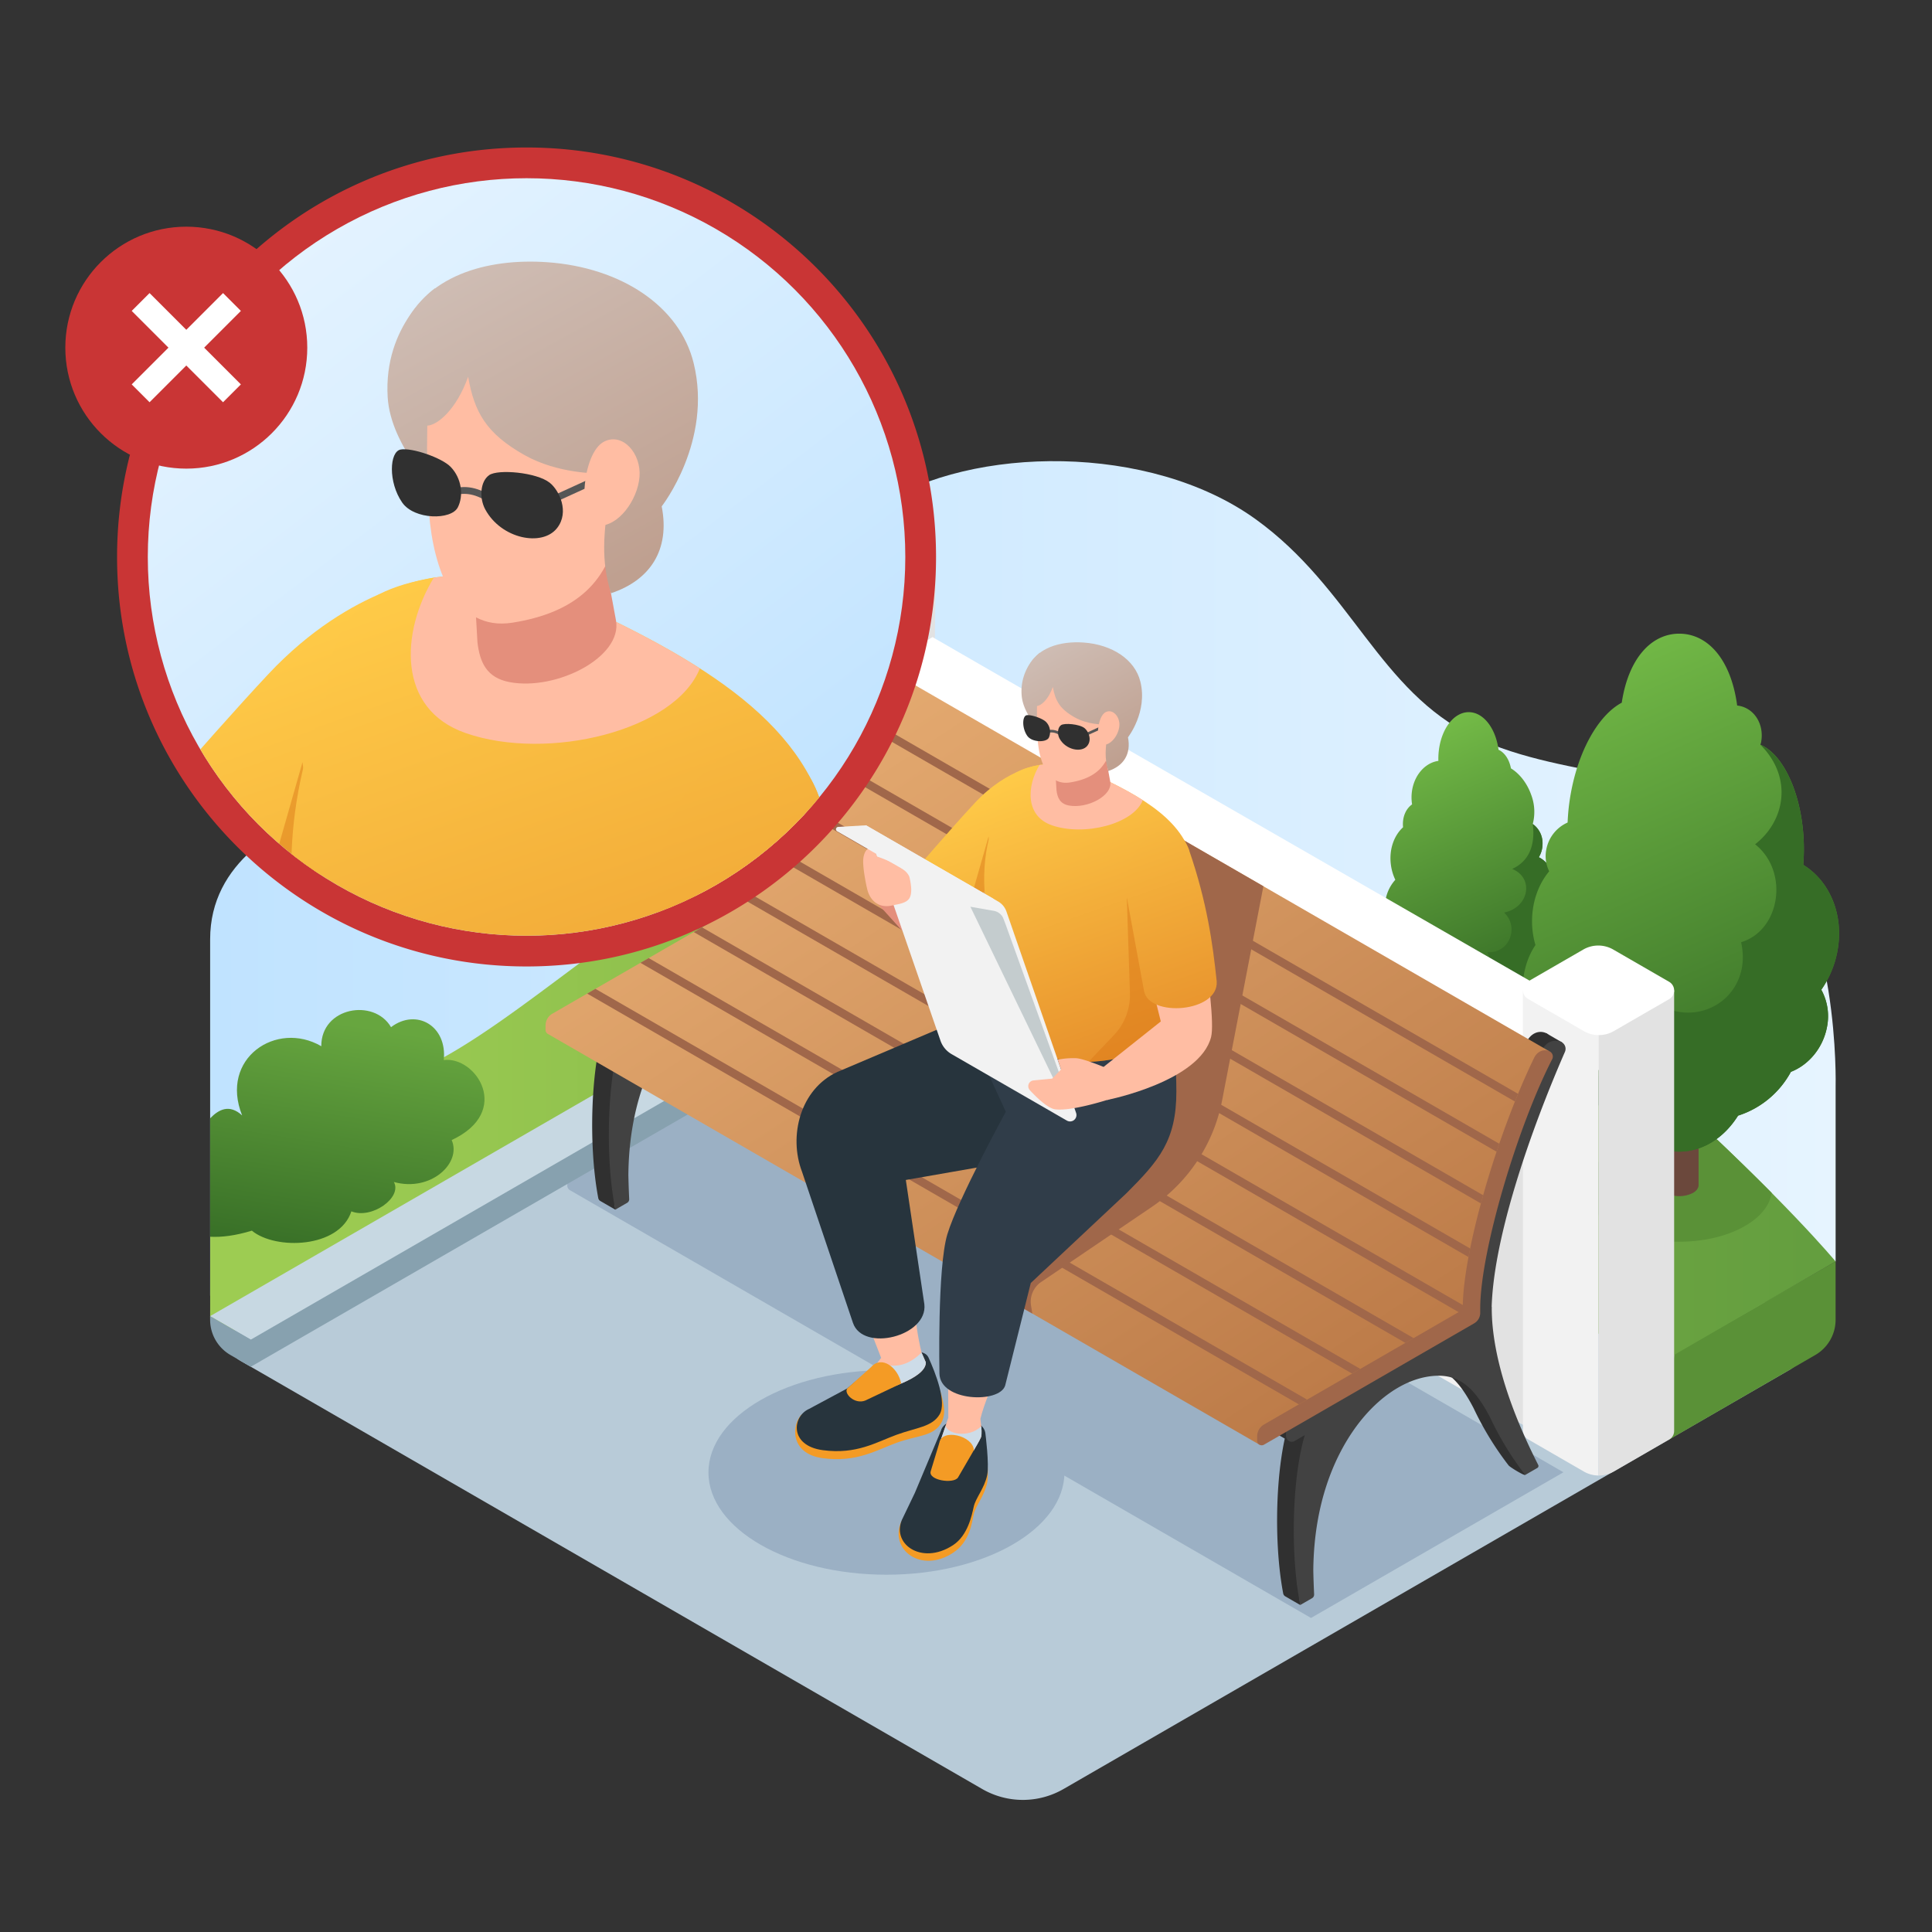 <svg id="Layer_1" data-name="Layer 1" xmlns="http://www.w3.org/2000/svg" xmlns:xlink="http://www.w3.org/1999/xlink" viewBox="0 0 1000 1000">
  <rect x="0" y="0" width="1000" height="1000" fill="#333333" stroke="none"/>
  <defs>
    <style>
      .cls-1, .cls-38, .cls-46 {
        fill: none;
      }

      .cls-2 {
        fill: url(#linear-gradient);
      }

      .cls-3 {
        fill: #6b483c;
      }

      .cls-4 {
        fill: url(#linear-gradient-2);
      }

      .cls-5 {
        fill: #366d26;
      }

      .cls-6 {
        fill: url(#linear-gradient-3);
      }

      .cls-7 {
        fill: #6e9e4f;
      }

      .cls-8 {
        fill: #b8cbd8;
      }

      .cls-9 {
        fill: #9bb0c4;
      }

      .cls-10 {
        fill: #87a1af;
      }

      .cls-11 {
        fill: #c7d8e2;
      }

      .cls-12 {
        fill: #5a9137;
      }

      .cls-13 {
        fill: url(#linear-gradient-4);
      }

      .cls-14 {
        fill: url(#linear-gradient-5);
      }

      .cls-15 {
        fill: #f2f2f2;
      }

      .cls-16 {
        fill: #e2e2e2;
      }

      .cls-17 {
        fill: #fff;
      }

      .cls-18 {
        fill: #303030;
      }

      .cls-19 {
        fill: #424242;
      }

      .cls-20 {
        fill: url(#linear-gradient-6);
      }

      .cls-21 {
        fill: url(#linear-gradient-7);
      }

      .cls-22 {
        fill: #a0674a;
      }

      .cls-23 {
        fill: url(#linear-gradient-8);
      }

      .cls-24 {
        fill: #c93535;
      }

      .cls-25 {
        fill: url(#linear-gradient-9);
      }

      .cls-26 {
        clip-path: url(#clip-path);
      }

      .cls-27 {
        fill: url(#linear-gradient-10);
      }

      .cls-28 {
        fill: #dd7b19;
        opacity: 0.5;
      }

      .cls-29 {
        fill: #e48f7c;
      }

      .cls-30 {
        fill: #ffbda3;
      }

      .cls-31 {
        fill: #27343d;
      }

      .cls-32 {
        fill: #303d49;
      }

      .cls-33 {
        fill: url(#linear-gradient-11);
      }

      .cls-34 {
        fill: #c4ccce;
      }

      .cls-35 {
        fill: url(#linear-gradient-12);
      }

      .cls-36 {
        fill: url(#linear-gradient-13);
      }

      .cls-37 {
        fill: url(#linear-gradient-14);
      }

      .cls-38, .cls-46 {
        stroke: #565656;
        stroke-miterlimit: 10;
      }

      .cls-38 {
        stroke-width: 3.526px;
      }

      .cls-39 {
        fill: url(#linear-gradient-15);
      }

      .cls-40 {
        fill: #f49b25;
      }

      .cls-41 {
        fill: #cddce8;
      }

      .cls-42 {
        fill: url(#linear-gradient-16);
      }

      .cls-43 {
        fill: url(#linear-gradient-17);
      }

      .cls-44 {
        fill: url(#linear-gradient-18);
      }

      .cls-45 {
        fill: url(#linear-gradient-19);
      }

      .cls-46 {
        stroke-width: 1.369px;
      }
    </style>
    <linearGradient id="linear-gradient" x1="10119.962" y1="454.67" x2="10961.334" y2="454.67" gradientTransform="matrix(-1, 0, 0, 1, 11070.103, 0)" gradientUnits="userSpaceOnUse">
      <stop offset="0" stop-color="#e6f4ff"/>
      <stop offset="1" stop-color="#c0e3ff"/>
    </linearGradient>
    <linearGradient id="linear-gradient-2" x1="722.904" y1="374.48" x2="782.025" y2="513.027" gradientUnits="userSpaceOnUse">
      <stop offset="0" stop-color="#77bf49"/>
      <stop offset="1" stop-color="#366d26"/>
    </linearGradient>
    <linearGradient id="linear-gradient-3" x1="154.785" y1="560.058" x2="936.341" y2="560.058" gradientUnits="userSpaceOnUse">
      <stop offset="0" stop-color="#9dcc52"/>
      <stop offset="1" stop-color="#649e3f"/>
    </linearGradient>
    <linearGradient id="linear-gradient-4" x1="154.785" y1="523.014" x2="936.341" y2="523.014" xlink:href="#linear-gradient-3"/>
    <linearGradient id="linear-gradient-5" x1="798.434" y1="328.234" x2="907.615" y2="578.342" xlink:href="#linear-gradient-2"/>
    <linearGradient id="linear-gradient-6" x1="373.077" y1="382.448" x2="684.056" y2="854.278" gradientUnits="userSpaceOnUse">
      <stop offset="0" stop-color="#e6ac72"/>
      <stop offset="1" stop-color="#b3703f"/>
    </linearGradient>
    <linearGradient id="linear-gradient-7" x1="471.803" y1="317.379" x2="782.782" y2="789.209" xlink:href="#linear-gradient-6"/>
    <linearGradient id="linear-gradient-8" x1="186.674" y1="531.001" x2="167" y2="655.306" gradientUnits="userSpaceOnUse">
      <stop offset="0" stop-color="#67a63f"/>
      <stop offset="1" stop-color="#366d26"/>
    </linearGradient>
    <linearGradient id="linear-gradient-9" x1="132.311" y1="104.873" x2="402.836" y2="458.704" gradientTransform="matrix(1, 0, 0, 1, 0, 0)" xlink:href="#linear-gradient"/>
    <clipPath id="clip-path">
      <circle class="cls-1" cx="272.543" cy="288.289" r="196.045"/>
    </clipPath>
    <linearGradient id="linear-gradient-10" x1="114.983" y1="333.133" x2="253.236" y2="724.287" gradientUnits="userSpaceOnUse">
      <stop offset="0" stop-color="#ffcb48"/>
      <stop offset="1" stop-color="#e68e2b"/>
    </linearGradient>
    <linearGradient id="linear-gradient-11" x1="212.031" y1="296.109" x2="354.711" y2="699.787" xlink:href="#linear-gradient-10"/>
    <linearGradient id="linear-gradient-12" x1="305.06" y1="255.394" x2="452.776" y2="673.321" xlink:href="#linear-gradient-10"/>
    <linearGradient id="linear-gradient-13" x1="202.314" y1="163.52" x2="286.838" y2="317.11" gradientUnits="userSpaceOnUse">
      <stop offset="0" stop-color="#cebcb3"/>
      <stop offset="1" stop-color="#bfa090"/>
    </linearGradient>
    <linearGradient id="linear-gradient-14" x1="251.737" y1="136.322" x2="336.261" y2="289.912" xlink:href="#linear-gradient-13"/>
    <linearGradient id="linear-gradient-15" x1="495.533" y1="409.195" x2="549.197" y2="561.024" xlink:href="#linear-gradient-10"/>
    <linearGradient id="linear-gradient-16" x1="533.203" y1="394.824" x2="588.584" y2="551.514" xlink:href="#linear-gradient-10"/>
    <linearGradient id="linear-gradient-17" x1="569.312" y1="379.02" x2="626.649" y2="541.241" xlink:href="#linear-gradient-10"/>
    <linearGradient id="linear-gradient-18" x1="529.431" y1="343.358" x2="562.239" y2="402.975" xlink:href="#linear-gradient-13"/>
    <linearGradient id="linear-gradient-19" x1="548.614" y1="332.801" x2="581.423" y2="392.418" xlink:href="#linear-gradient-13"/>
  </defs>
  <path class="cls-2" d="M950.112,562.361s2.427-89.314-36.929-127.588-101.191-29.834-150.323-53.496-63.383-76.835-112.941-112.541c-54.688-39.403-146.597-38.209-194.765-7.155-50.535,32.58-78.708,84.615-128.984,112.055s-124.531,34.15-152.897,43.406-64.503,29.242-64.503,69.114V670.651l841.343-17.718Z"/>
  <g>
    <path class="cls-3" d="M766.08,546.149V490.007H755.814v56.159h.005c.015.674.517,1.346,1.511,1.862a8.842,8.842,0,0,0,7.261.012C765.594,547.519,766.09,546.834,766.08,546.149Z"/>
    <path class="cls-4" d="M716.861,469.689a20.916,20.916,0,0,1,5.351-14.311,25.546,25.546,0,0,1-2.311-7.98c-.968-7.796,1.648-14.952,6.319-19.209-.493-4.959,1.274-9.444,4.672-11.84a22.67,22.67,0,0,1-.289-3.601c0-9.765,6.082-17.82,13.913-18.919-.017-.32-.034-.626-.034-.946,0-13.411,7.05-24.274,15.731-24.274,7.628,0,13.981,8.376,15.425,19.468,3.143,1.404,5.589,5.05,6.422,9.627,4.417,2.685,8.375,7.629,10.532,13.823a24.918,24.918,0,0,1,.764,14.967,12.146,12.146,0,0,1,5.062,10.238,13.299,13.299,0,0,1-1.919,6.957v.015c6.914,3.433,10.295,13.075,7.611,23.237a27.522,27.522,0,0,1-5.164,10.268c4.298,5.111,5.079,13.472,1.376,21.452A25.993,25.993,0,0,1,789.4,510.533a29.853,29.853,0,0,1-14.559,12.206c-3.958,5.859-10.346,9.185-16.41,7.888a13.034,13.034,0,0,1-8.868-7.125,28.935,28.935,0,0,1-11.348-6.469c-6.812-2.746-12.877-9.048-15.765-17.363a27.437,27.437,0,0,1-.798-16.295A21.129,21.129,0,0,1,716.861,469.689Z"/>
    <path class="cls-5" d="M804.112,466.945a27.439,27.439,0,0,1-5.161,10.266c4.301,5.116,5.085,13.477,1.376,21.443a25.946,25.946,0,0,1-10.934,11.88A29.827,29.827,0,0,1,774.846,522.741c-3.957,5.854-10.342,9.185-16.42,7.88a13.032,13.032,0,0,1-8.87-7.125,28.707,28.707,0,0,1-11.336-6.472c14.45,2.084,23.003-2.509,23.436-16.292,5.567,2.882,11.668-1.647,8.17-7.857,11.957.584,16.431-13.442,8.671-20.522,13.129-2.71,15.569-18.051,4.186-22.595,8.229-3.699,12.156-11.602,10.667-23.261a12.127,12.127,0,0,1,5.065,10.232,13.376,13.376,0,0,1-1.912,6.97c5.314,2.627,8.526,8.927,8.526,16.31A26.958,26.958,0,0,1,804.112,466.945Z"/>
  </g>
  <path class="cls-6" d="M108.863,602.725s75.134-31.572,116.489-53.124S318.669,479.887,359.718,458.712s82.59-30.022,82.59-30.022v159.448L122.289,690.923a10.35,10.35,0,0,1-13.516-9.866Z"/>
  <polygon class="cls-7" points="342.623 472.807 360.091 480.972 398.162 482.536 417.421 449.865 417.421 383.677 385.397 397.786 380.022 422.196 357.852 435.408 349.566 455.563 342.623 472.807"/>
  <path class="cls-8" d="M124.283,704.232,508.388,925.986a42.101,42.101,0,0,0,42.101-.001L926.243,709.039a15.906,15.906,0,0,0,0-27.549L529.421,452.372,124.282,686.305A10.35,10.35,0,0,0,124.283,704.232Z"/>
  <ellipse class="cls-9" cx="458.83" cy="762.123" rx="92.128" ry="52.947"/>
  <path class="cls-9" d="M809.23,762.045,416.512,535.361l-2.46,1.41L297.677,603.963a8.166,8.166,0,0,0-4.051,7.068v2.64a2.726,2.726,0,0,0,1.41,2.395L678.58,837.458Z"/>
  <g>
    <path class="cls-10" d="M529.035,476.938,129.808,707.426l-5.528-3.192a10.35,10.35,0,0,1,.001-17.927l394.228-227.595Z"/>
    <polygon class="cls-11" points="529.035 462.904 129.808 693.392 108.758 681.235 518.51 444.678 529.035 462.904"/>
  </g>
  <path class="cls-12" d="M950.101,652.933V683.124a21.051,21.051,0,0,1-10.508,18.22l-75.647,43.772,2.589-44.335Z"/>
  <path class="cls-13" d="M950.101,652.933s-26.283-31.886-88.152-87.955-142.193-71.115-189.009-112.606S623.973,428.408,580.228,410.08c-47.195-19.774-98.45-22.666-98.45-22.666l-44.192-49.222V445.004L855.203,707.836Z"/>
  <path class="cls-12" d="M917.005,617.423q-11.77-11.885-28.092-27.454a78.869,78.869,0,0,0-19.736-2.441c-26.514,0-48.007,12.352-48.007,27.59s21.494,27.59,48.007,27.59C894.34,642.708,914.966,631.581,917.005,617.423Z"/>
  <g>
    <path class="cls-3" d="M879.188,613.34V491.43H859.167V613.379h.009c.03,1.463,1.008,2.923,2.946,4.043a15.651,15.651,0,0,0,14.16.025C878.241,616.316,879.207,614.828,879.188,613.34Z"/>
    <path class="cls-14" d="M933.345,447.638a99.449,99.449,0,0,0,.217-13.274c-1.248-24.209-10.739-44.018-22.381-48.891.105-.407.265-.788.345-1.206,1.814-9.449-3.627-17.985-12.153-19.064-.072-.009-.143.005-.215-.003-3.223-24.181-15.406-37.212-29.98-37.212-14.272,0-26.245,12.502-29.764,35.724-12.704,6.771-23.822,27.013-27.176,52.112-.45,3.366-.707,6.669-.851,9.918a19.07,19.07,0,0,0-11.025,13.962,17.562,17.562,0,0,0,1.499,11.283c-5.457,6.508-8.878,15.684-8.878,25.883a43.772,43.772,0,0,0,1.767,12.297c-5.676,8.342-8.078,20.09-5.72,32.61,2.79,14.817,11.552,26.959,22.317,32.9a47.577,47.577,0,0,0,27.405,22.784c7.091,11.322,18.07,18.619,30.428,18.619s23.338-7.297,30.429-18.619a47.568,47.568,0,0,0,27.348-22.682c9.102-3.514,16.569-12.195,18.66-23.083a28.464,28.464,0,0,0-2.898-19.392,51.938,51.938,0,0,0,8.281-19.696C954.641,473.634,947.104,456.1,933.345,447.638Z"/>
    <path class="cls-5" d="M950.989,492.624a51.025,51.025,0,0,1-8.293,19.666,28.459,28.459,0,0,1,2.937,19.429c-2.132,10.852-9.572,19.524-18.67,23.078a47.485,47.485,0,0,1-27.343,22.651c-7.108,11.326-18.102,18.623-30.422,18.623-12.369,0-23.362-7.298-30.47-18.623a47.483,47.483,0,0,1-27.39-22.793c28.135,7.549,46.763-4.676,47.814-34.308,22.47,12.013,48.075-6.135,42.033-32.65,20.359-6.152,24.997-36.601,7.25-50.705,15.32-11.797,19.864-34.393,2.748-51.51,11.658,4.881,21.135,24.689,22.367,48.904a102.686,102.686,0,0,1-.19,13.268C947.103,456.088,954.638,473.621,950.989,492.624Z"/>
  </g>
  <g>
    <g>
      <path class="cls-15" d="M406.053,292.164V520.123h.009a5.117,5.117,0,0,0,2.581,4.402l28.923,16.701a15.447,15.447,0,0,0,7.63,2.071V292.164Z"/>
      <path class="cls-16" d="M445.196,292.164v251.134a15.543,15.543,0,0,0,7.906-2.071l30.713-204.409.515-44.654Z"/>
      <path class="cls-17" d="M408.645,296.567l28.919,16.696a15.536,15.536,0,0,0,15.536,0l28.641-16.536a5.179,5.179,0,0,0,0-8.97L452.822,271.061a15.536,15.536,0,0,0-15.536,0l-28.641,16.536A5.179,5.179,0,0,0,408.645,296.567Z"/>
    </g>
    <g>
      <polygon class="cls-15" points="816.778 559.975 449.726 348.782 449.726 542.663 793.255 740.263 816.778 559.975"/>
      <polygon class="cls-16" points="769.262 726.427 793.255 740.263 803.301 663.267 803.301 552.203 769.262 532.572 769.262 726.427"/>
      <path class="cls-17" d="M449.73,348.777,816.78,559.975l32.867-18.969c-.505-.351-1.032-.68-1.581-.999L508.076,344.43l-25.413-14.666Z"/>
    </g>
    <g>
      <path class="cls-15" d="M788.258,512.592V740.551h.009a5.117,5.117,0,0,0,2.581,4.402l28.923,16.701a15.447,15.447,0,0,0,7.63,2.071V512.592Z"/>
      <path class="cls-16" d="M827.401,512.592V763.726a15.543,15.543,0,0,0,7.906-2.071l28.638-16.538a5.12,5.12,0,0,0,2.581-4.566h.009V512.592Z"/>
      <path class="cls-17" d="M790.85,516.995l28.919,16.696a15.536,15.536,0,0,0,15.536,0l28.641-16.536a5.179,5.179,0,0,0,0-8.97L835.027,491.489a15.536,15.536,0,0,0-15.536,0l-28.641,16.536A5.179,5.179,0,0,0,790.85,516.995Z"/>
    </g>
  </g>
  <g>
    <g>
      <g>
        <g>
          <path class="cls-18" d="M667.456,735.475l22.312-13.145c12.124-15.761,26.836-25.569,40.863-27.732-.046-.035.001-.036.109-.014.407-.061.81-.108,1.212-.153,4.443-1.114,18.41-6.482,18.41-6.482v0l13.097-16.522c0,28.249,12.538,59.093,24.231,82.098l.632-.453,1.122,10.359c-.717.357-8.043-4.114-8.628-4.984a159.741,159.741,0,0,1-18.084-29.588l-.001 0c-8.491-16.314-16.859-23.692-32.034-21.351-14.009,2.162-28.277,12.516-39.144,28.411-9.033,13.212-20.089,36.401-20.42,71.853.08,4.193.242,8.455.447,12.835l.3-.215,1.122,10.359-7.736-4.469a2.238,2.238,0,0,1-1.088-1.52C658.989,797.47,660.294,757.113,667.456,735.475Z"/>
          <path class="cls-19" d="M676.085,740.46l22.312-13.145c12.124-15.761,26.836-25.569,40.863-27.732-.046-.035.001-.036.109-.014.407-.061.81-.108,1.212-.153,4.443-1.114,18.41-6.482,18.41-6.482v0l13.097-16.522c0,28.139,12.441,58.865,24.095,81.84a1.185,1.185,0,0,1-.471,1.567l-6.267,3.613a159.741,159.741,0,0,1-18.084-29.588l-.001 0c-8.491-16.314-16.859-23.692-32.034-21.351-14.009,2.162-28.277,12.516-39.144,28.411-9.033,13.212-20.089,36.401-20.42,71.853.078,4.092.228,8.237.426,12.506a2.151,2.151,0,0,1-1.068,1.962l-6.118,3.527C667.586,803.453,668.834,762.364,676.085,740.46Z"/>
        </g>
        <g>
          <path class="cls-18" d="M312.939,530.846l22.312-13.145c12.124-15.761,26.836-25.569,40.863-27.732-.046-.035.001-.036.109-.014.407-.061.81-.108,1.212-.153,4.443-1.114,18.41-6.482,18.41-6.482v0l13.097-16.522c0,28.249,12.538,59.093,24.231,82.098l.632-.453,1.122,10.359c-.717.357-8.043-4.114-8.628-4.984a159.74,159.74,0,0,1-18.084-29.588l-.001 0c-8.491-16.314-16.859-23.692-32.034-21.351-14.009,2.162-28.277,12.516-39.144,28.411-9.033,13.212-20.089,36.401-20.42,71.853.08,4.193.242,8.455.447,12.835l.3-.215,1.122,10.359-7.736-4.469a2.238,2.238,0,0,1-1.088-1.52C304.471,592.84,305.777,552.483,312.939,530.846Z"/>
          <path class="cls-19" d="M321.568,535.83l22.312-13.145c12.124-15.761,26.836-25.569,40.863-27.732-.046-.035.001-.036.109-.014.407-.061.81-.108,1.212-.153,4.443-1.114,18.41-6.482,18.41-6.482v0L417.571,471.781c0,28.139,12.441,58.865,24.095,81.84a1.185,1.185,0,0,1-.471,1.567l-6.267,3.613a159.74,159.74,0,0,1-18.084-29.588l-.001 0c-8.491-16.314-16.859-23.692-32.034-21.351-14.009,2.162-28.277,12.516-39.144,28.411-9.033,13.212-20.089,36.401-20.42,71.853.078,4.092.228,8.237.426,12.506a2.151,2.151,0,0,1-1.068,1.962l-6.118,3.527C313.068,598.823,314.317,557.734,321.568,535.83Z"/>
        </g>
        <g>
          <path class="cls-18" d="M300.677,532.586v-2.888a8.851,8.851,0,0,1,4.428-7.667l90.587-52.268v-.822c0-37.136,19.281-99.73,37.604-136.15,1.848-3.673,5.691-5.812,9.526-4.33h0a3.876,3.876,0,0,1,2.296,5.051c-17.819,40.775-38.066,98.44-38.066,135.428v2.835a7.877,7.877,0,0,1-3.941,6.823L305.108,535.146A2.955,2.955,0,0,1,300.677,532.586Z"/>
          <polygon class="cls-18" points="451.563 333.488 443.189 328.627 443.78 334.968 451.563 333.488"/>
          <polygon class="cls-18" points="310.002 539.693 302.074 535.096 311.16 531.422 310.002 539.693"/>
          <path class="cls-19" d="M308.589,537.173v-2.888a8.851,8.851,0,0,1,4.428-7.667l90.587-52.268v-.822c0-37.136,19.281-99.73,37.604-136.15,1.848-3.673,5.691-5.812,9.526-4.33l0,0a3.876,3.876,0,0,1,2.296,5.051c-17.819,40.775-38.066,98.44-38.066,135.428v2.835a7.877,7.877,0,0,1-3.941,6.823l-98.003,56.546A2.955,2.955,0,0,1,308.589,537.173Z"/>
        </g>
        <g>
          <path class="cls-18" d="M657.751,738.715v-2.888a8.851,8.851,0,0,1,4.428-7.667l90.587-52.268v-.822c0-37.136,19.281-99.73,37.604-136.15,1.848-3.673,5.691-5.812,9.526-4.33l0,0a3.876,3.876,0,0,1,2.296,5.051c-17.819,40.775-38.066,98.44-38.066,135.428v2.835A7.877,7.877,0,0,1,760.185,684.728l-98.003,56.546A2.955,2.955,0,0,1,657.751,738.715Z"/>
          <polygon class="cls-18" points="808.637 539.616 800.263 534.755 800.853 541.096 808.637 539.616"/>
          <polygon class="cls-18" points="667.076 745.822 659.148 741.225 668.234 737.551 667.076 745.822"/>
          <path class="cls-19" d="M665.662,743.302v-2.888a8.851,8.851,0,0,1,4.428-7.666l90.587-52.268v-.822c0-37.43,19.587-100.722,38.039-137.009a7.257,7.257,0,0,1,9.091-3.47h0a3.959,3.959,0,0,1,2.195,5.283c-17.794,40.761-37.965,98.278-37.965,135.196v2.835a7.877,7.877,0,0,1-3.941,6.823l-98.003,56.546A2.955,2.955,0,0,1,665.662,743.302Z"/>
        </g>
      </g>
      <g>
        <path class="cls-20" d="M282.378,530.812v2.286a2.36,2.36,0,0,0,1.221,2.073L651.991,747.818l106.996-68.827-1.86-1.079-368.35-212.618-2.13,1.221L285.885,524.692A7.07,7.07,0,0,0,282.378,530.812Z"/>
        <path class="cls-21" d="M801.687,544.005c-14.589,32.777-35.239,95.374-41.984,134.506l-.713.486L388.775,465.294v-.656c0-29.578,21.435-99.105,36.985-129.812,1.476-2.914,4.524-4.626,7.578-3.45a3.673,3.673,0,0,1,.769.441Z"/>
        <path class="cls-22" d="M650.708,745.727v-2.3a7.05,7.05,0,0,1,3.527-6.107L757.115,677.921v-.655c0-29.58,17.801-90.297,36.981-129.81,1.43-2.946,4.534-4.63,7.588-3.449l0,0a3.028,3.028,0,0,1,1.829,4.023c-18.023,35.011-37.35,99.772-37.35,129.236v2.258a6.274,6.274,0,0,1-3.139,5.435L654.237,747.766A2.354,2.354,0,0,1,650.708,745.727Z"/>
      </g>
    </g>
    <path class="cls-22" d="M386.647,466.515,756.048,679.772l1.079-1.86,1.051-1.832L388.806,462.851c-.014.611-.028,1.207-.028,1.789v.653Z"/>
    <polygon class="cls-22" points="303.919 514.283 672.283 726.901 676.543 724.445 308.179 511.813 303.919 514.283"/>
    <polygon class="cls-22" points="331.495 498.351 699.845 710.983 704.091 708.541 335.755 495.895 331.495 498.351"/>
    <polygon class="cls-22" points="359.071 482.433 727.421 695.079 731.681 692.608 363.331 479.976 359.071 482.433"/>
    <path class="cls-22" d="M415.842,357.545l368.279,212.604c.54-1.335,1.079-2.67,1.619-3.976l-368.322-212.632Q416.63,355.5,415.842,357.545Z"/>
    <path class="cls-22" d="M406.555,383.644l368.066,212.476c.454-1.377.923-2.741,1.392-4.118l-368.109-212.49C407.45,380.89,406.996,382.267,406.555,383.644Z"/>
    <path class="cls-22" d="M398.518,410.468l367.995,212.433c.383-1.406.767-2.826,1.164-4.246L399.697,406.222C399.299,407.642,398.902,409.062,398.518,410.468Z"/>
    <path class="cls-22" d="M391.986,438.158l368.109,212.49q.384-2.194.852-4.43L392.867,433.756C392.554,435.247,392.256,436.709,391.986,438.158Z"/>
  </g>
  <path class="cls-22" d="M534.333,679.902l-.673-4.166a12.353,12.353,0,0,1,5.614-12.426l56.954-38.648a86.467,86.467,0,0,0,36.352-55.182L653.931,458.712l-40.998-23.666L530.713,622.901,510.102,651.69V665.915Z"/>
  <path class="cls-10" d="M108.758,681.235l21.051,12.157V707.426l-10.527-6.08a21.051,21.051,0,0,1-10.523-18.229Z"/>
  <path class="cls-23" d="M130.364,636.988c12.187,10.117,45.273,9.161,51.506-10.002,10.462,4.254,26.442-7.128,22.002-15.186,19.156,5.321,35.137-9.877,29.917-21.705,31.548-14.73,12.578-43.529-4.092-41.402,1.836-17.756-14.199-26.96-27.305-17.044-8.795-15.09-36.215-10.347-36.09,9.868-23.177-13.518-52.785,6.273-40.978,35.818-6.576-6.02-12.096-3.127-16.555,1.501v61.296C114.707,640.469,121.863,639.575,130.364,636.988Z"/>
  <g>
    <g>
      <g>
        <path class="cls-24" d="M272.543,93.881a193.743,193.743,0,1,1-75.667,15.27,193.173,193.173,0,0,1,75.667-15.27m0-17.542c-117.057,0-211.95,94.893-211.95,211.95,0,117.057,94.893,211.95,211.95,211.95,117.057,0,211.95-94.894,211.95-211.95,0-117.057-94.894-211.95-211.95-211.95Z"/>
        <circle class="cls-25" cx="272.543" cy="288.289" r="196.045"/>
      </g>
      <circle class="cls-24" cx="96.428" cy="179.948" r="62.615"/>
    </g>
    <g class="cls-26">
      <g>
        <g>
          <g>
            <path class="cls-27" d="M138.752,349.072c-31.692,33.857-87.295,98.848-87.295,98.848s-7.157,100.106,26.906,84.013c22.006-10.397,103.452-94.966,103.452-94.966L226.674,298.708S182.494,302.342,138.752,349.072Z"/>
            <path class="cls-28" d="M164.434,454.542l-7.863-60.005-26.785,93.89C141.658,477.109,153.796,465.162,164.434,454.542Z"/>
            <path class="cls-29" d="M31.332,445.428l-4.398,24.173S22.781,485.059,42.35,491.801s24.666-4.111,24.666-4.111l3.124-11.018Z"/>
            <path class="cls-30" d="M106.79,828.963,77.376,665.841-39.488,716.49C-84.765,740.499-103.95,779.746-84.875,836.643l98.228,253.024-21.926,27.846c3.577,9.915,19.415,16.174,19.415,16.174s62.274-15.768,62.094-38.045l-5.756-13.155c-20.391-85.785-1.697-139.219-29.981-243.805Z"/>
            <path class="cls-31" d="M227.258,820.8,164.838,619.25-44.793,708.243c-49.87,22.803-65.515,85.644-47.415,133.058l67.913,201.502c13.318,39.771,100.081,17.87,95.257-24.666L46.261,852.402Z"/>
            <path class="cls-30" d="M130.585,892.752c-6.358,12.717-27.619,47.908-28.652,73.911l.987,202.594-11.444,33.748c-5.354,23.16,45.539,9.699,45.539,9.699s7.726-12.982,9.399-17.019.403-14.766.403-14.766l-1.141-10.018c9.619-39.871,47.132-105.616,52.731-179.243l25.373-33.327C246.614,935.491,150.31,853.303,130.585,892.752Z"/>
            <path class="cls-32" d="M179.002,595.459l-56.141,42.971,56.734,122.969S115.899,877.812,101.658,924.733c-13.513,44.521-10.577,185.766-10.577,185.766.654,37.493,80.325,40.289,87.66,15.951l34.137-136.656,127.514-119.659c43.836-43.798,66.626-70.547,66.626-135.795,0-71.654-13.477-104.894-13.477-104.894Z"/>
            <path class="cls-33" d="M259.528,295.106c-50.429,4.604-88.585,7.154-90.539,65.558-24.357,59.337-21.945,110.15-6.816,175.982L153.402,587.953c-8.441,33.437,17.981,65.867,67.531,92.965C292.631,720.129,407.018,665.008,407.018,665.008s-6.371-24.768-14.787-71.24l31.736-181.222C403.795,360.911,340.058,329.383,259.528,295.106Z"/>
            <path class="cls-30" d="M362.252,345.959c-28.182-18.064-63.445-34.134-102.724-50.853-12.559,1.147-24.356,2.167-35.023,3.953-16.96,27.918-19.298,67.93,16.534,80.384C283.696,394.269,349.495,378.13,362.252,345.959Z"/>
            <path class="cls-28" d="M402.467,667.077l-1.737-29.776c-.368-1.74-.749-3.57-1.142-5.468L340.887,475.117l4.201,128.099a77.668,77.668,0,0,1-21.383,56.109l-33.862,35.557C339.251,693.24,387.724,673.571,402.467,667.077Z"/>
            <path class="cls-30" d="M423.413,415.302,344.924,475.117l41.33,165.896-76.295,60.637,6.741,43.619s121.843-24.555,136.646-83.646C461.834,627.749,423.413,415.302,423.413,415.302Z"/>
          </g>
          <polygon class="cls-29" points="9.415 484.69 41.968 520.667 38.402 474.706 9.415 484.69"/>
          <path class="cls-15" d="M107.313,684.612l153.664,88.591a8.541,8.541,0,0,0,12.338-10.192L180.415,494.426A24.78,24.78,0,0,0,169.373,481.058L-6.879,379.443,92.45,666.619A33.354,33.354,0,0,0,107.313,684.612Z"/>
          <polygon class="cls-34" points="131.038 485.34 244.175 719.508 251.575 712.069 169.847 485.34 131.038 485.34"/>
          <path class="cls-30" d="M7.808,421.059l-5.359-15.15-4.469,2.876a16.757,16.757,0,0,0-6.73,8.017,28.389,28.389,0,0,0-1.763,7.965c-.721,9.772,2.521,28.012,5.166,39.416,3.875,16.711,16.604,26.075,33.315,22.2,8.355-1.937,18.824-2.863,23.029-9.608,4.205-6.746,2.148-19.309.211-27.665C48.623,437.966,25.035,426.775,7.808,421.059Z"/>
          <path class="cls-29" d="M247.135,332.49c1.212,10.269,4.703,18.349,16.662,20.583,24.265,4.533,58.447-12.948,55.035-31.957l-10.625-57.603-64.122,15.807Z"/>
        </g>
        <path class="cls-30" d="M309.959,701.65s-25.339-10.582-36.043-11.6-25.17,1.988-25.17,1.988l4.504,13.026-11.86,12.184-24.852,2.394a7.744,7.744,0,0,0-4.976,12.957c9.635,10.406,24.117,24.294,33.832,25.584,21.373,2.839,68.5-12.259,68.5-12.259C327.507,745.76,325.72,709.015,309.959,701.65Z"/>
        <path class="cls-15" d="M-45.299,387.486l171.98,99.151a11.996,11.996,0,0,0,6.683,1.584l30.202,5.303a17.14,17.14,0,0,1,13.111,10.933l2.347,6.343-7.917-25.46-8.84-8.379L-6.879,379.443l-37.02,2.136A3.167,3.167,0,0,0-45.299,387.486Z"/>
        <path class="cls-35" d="M423.967,412.547c-18.485-53.59-90.698-19.323-83.079,62.57l23.004,125.195c6.486,35.738,99.761,28.642,96.911-12.797C455.564,537.743,447.866,481.832,423.967,412.547Z"/>
        <g>
          <path class="cls-36" d="M225.099,149.233s-26.701,18.862-24.439,56.338c1.569,25.994,26.781,49.961,26.781,49.961l5.311-84.197Z"/>
          <path class="cls-30" d="M265.245,322.295c32.57-5.151,50.785-21.218,54.698-51.25l8.355-64.942C332.401,180,310.601,153.481,279.944,151.367c-26.794-1.848-55.976,18.386-58.037,48.067,0,0-2.056,36.658.16,65.94S235.645,326.976,265.245,322.295Z"/>
          <path class="cls-37" d="M221.039,220.327c5.314-.123,15.216-8.297,21.267-25.326,3.217,18.382,9.359,29.403,29.259,40.594,17.311,9.736,37.91,9.413,37.91,9.413l-3.344,5.607,9.186,6.492c-2.797,18.123-4.427,32.848.924,49.952,20.18-6.667,30.692-22.394,26.25-44.963,0,0,26.471-33.701,16.544-74.142-7.257-29.563-37.684-49.53-75.723-52.225-30.822-2.183-64.218,6.607-75.726,36.804S221.039,220.327,221.039,220.327Z"/>
          <g>
            <path class="cls-38" d="M235.429,254.608c5.88-1.935,13.666-.15,20.374,5.673"/>
            <line class="cls-38" x1="287.784" y1="257.807" x2="325.819" y2="240.437"/>
            <path class="cls-18" d="M236.968,262.609c-3.401,6.679-22.541,6.503-28.799-2.496-7.322-10.528-6.618-26.346-.806-27.436s21.387,4.277,25.925,9.007C239.058,247.7,239.993,256.669,236.968,262.609Z"/>
            <path class="cls-18" d="M251.14,263.62c-3.074-5.715-2.682-14.324,2.035-17.684,4.519-3.218,24.517-1.487,31.352,3.919,4.949,3.913,10.328,15.132,3.835,23.453C280.643,283.201,259.391,278.959,251.14,263.62Z"/>
          </g>
          <path class="cls-30" d="M309.315,272.066c10.602.856,20.721-13.226,21.692-25.257s-8.627-22.996-18.175-18.309C300.847,234.385,298.713,271.21,309.315,272.066Z"/>
        </g>
      </g>
    </g>
  </g>
  <g>
    <rect class="cls-17" x="89.898" y="146.52" width="13.06" height="66.855" transform="translate(-98.999 120.891) rotate(-45)"/>
    <rect class="cls-17" x="89.898" y="146.52" width="13.06" height="66.855" transform="translate(37.371 375.375) rotate(-135)"/>
  </g>
  <g>
    <g>
      <g>
        <path class="cls-39" d="M504.759,415.382c-12.302,13.142-33.884,38.368-33.884,38.368s-2.778,38.857,10.444,32.61c8.542-4.036,40.156-36.862,40.156-36.862l17.412-53.666S521.737,397.243,504.759,415.382Z"/>
        <path class="cls-28" d="M514.727,456.32l-3.052-23.291-10.397,36.444C505.887,465.08,510.598,460.443,514.727,456.32Z"/>
        <path class="cls-29" d="M463.063,452.783l-1.707,9.383s-1.612,6,5.984,8.617,9.574-1.596,9.574-1.596l1.213-4.277Z"/>
        <path class="cls-40" d="M486.897,720.686c1.639,5.95,3.145,11.547-.174,16.545-4.157,6.26-12.333,5.782-22.7,9.566s-20.679,10.314-38.151,7.958-15.942-17.779-10.976-22.547l23.657-9.424,16-13.574S483.253,712.638,486.897,720.686Z"/>
        <path class="cls-31" d="M480.61,702.694c3.644,8.048,9.57,23.033,5.69,29.469s-11.911,6.702-22.278,10.485-20.679,10.314-38.151,7.958-15.783-17.573-7.064-21.375l19.745-10.596,16-13.574S476.967,694.647,480.61,702.694Z"/>
        <path class="cls-30" d="M492.352,601.655l-11.417-63.317-45.362,19.66c-17.574,9.319-25.021,24.553-17.617,46.638l38.128,98.213L447.574,713.657c1.388,3.849,7.536,6.278,7.536,6.278s24.172-6.121,24.102-14.767l-2.234-5.106c-7.915-33.298-.659-54.039-11.637-94.634Z"/>
        <path class="cls-41" d="M447.574,713.657c1.388,3.849,7.536,6.278,7.536,6.278s24.172-6.12,24.102-14.767l-2.234-5.106c-7.155,7.172-14.656,8.402-22.426,5Z"/>
        <path class="cls-40" d="M438.552,718.636c-1.974,2.544,3.702,8.426,9.277,6.298l18.63-8.83c-1.686-8.395-10.162-14.745-15.587-8.489Z"/>
        <path class="cls-31" d="M539.113,598.486l-24.229-78.233-81.37,34.543c-19.357,8.851-25.43,33.243-18.404,51.648l26.361,78.214c5.17,15.437,38.847,6.936,36.975-9.574l-9.588-64.331Z"/>
        <path class="cls-40" d="M510.042,745.944s2.067,15.998.93,21.493c-1.425,6.886-5.974,11.829-6.98,16.413s-2.067,14.178-10.663,19.852c-16.564,10.934-33.074-1.619-26.887-16.011l7.087-11.026,13.472-32.099C489.201,736.146,509.148,736.997,510.042,745.944Z"/>
        <path class="cls-31" d="M510.042,741.987s2.067,15.998.93,21.493c-1.425,6.886-5.974,11.829-6.98,16.413s-3.076,14.845-10.663,19.852c-16.565,10.932-32.904-1.151-25.909-14.305l6.11-12.731,13.472-32.099C489.201,732.189,509.148,733.04,510.042,741.987Z"/>
        <path class="cls-30" d="M501.589,626.415c-2.468,4.936-10.721,18.596-11.121,28.689l.383,78.638L486.408,746.842c-2.078,8.99,17.676,3.765,17.676,3.765s2.999-5.039,3.648-6.606.156-5.732.156-5.732l-.443-3.889c3.734-15.476,18.294-40.995,20.468-69.574l9.849-12.936C546.626,643.004,509.245,611.102,501.589,626.415Z"/>
        <path class="cls-41" d="M504.084,750.607s2.999-5.039,3.648-6.606c.649-1.567.156-5.732.156-5.732-6.826,6.537-18.103,3.601-18.358-.357l-3.123,8.929C484.33,755.831,504.084,750.607,504.084,750.607Z"/>
        <path class="cls-40" d="M486.198,746.797c1.301-7.643,17.524-3.693,17.886,3.81L495.871,764.742c-2.256,3.521-15.734,1.468-14.106-3.319Z"/>
        <path class="cls-32" d="M520.382,511.019l-21.792,16.679,22.022,47.731s-24.724,45.186-30.252,63.399c-5.245,17.281-4.105,72.106-4.105,72.106.254,14.553,31.179,15.638,34.026,6.191L533.531,664.082l49.495-46.446c17.015-17,25.861-27.383,25.861-52.71,0-27.813-5.231-40.715-5.231-40.715Z"/>
        <path class="cls-42" d="M551.639,394.435c-19.574,1.787-34.385,2.777-35.143,25.447-9.454,23.032-8.518,42.755-2.646,68.309l-3.404,19.915c-3.277,12.979,6.98,25.567,26.213,36.085,27.83,15.22,72.23-6.176,72.23-6.176s-2.473-9.614-5.74-27.652l12.319-70.342C607.637,419.977,582.897,407.739,551.639,394.435Z"/>
        <path class="cls-30" d="M591.512,414.173c-10.939-7.011-24.627-13.249-39.873-19.739-4.875.445-9.454.841-13.594,1.534-6.583,10.836-7.49,26.368,6.418,31.202C561.02,432.925,586.56,426.661,591.512,414.173Z"/>
        <path class="cls-28" d="M607.121,538.818,606.447,527.26c-.143-.675-.291-1.386-.443-2.123l-22.785-60.831,1.631,49.722a30.147,30.147,0,0,1-8.3,21.779l-13.144,13.802C582.584,548.973,601.399,541.338,607.121,538.818Z"/>
        <path class="cls-30" d="M615.252,441.089l-30.466,23.218,16.043,64.394L571.214,552.237l2.617,16.931s47.294-9.531,53.04-32.468C630.165,523.552,615.252,441.089,615.252,441.089Z"/>
      </g>
      <polygon class="cls-29" points="454.556 468.023 467.191 481.987 465.807 464.147 454.556 468.023"/>
      <path class="cls-15" d="M492.555,545.624l59.646,34.387a3.315,3.315,0,0,0,4.789-3.956L520.931,471.802a9.619,9.619,0,0,0-4.286-5.189l-68.414-39.442L486.786,538.64A12.947,12.947,0,0,0,492.555,545.624Z"/>
      <polygon class="cls-34" points="501.765 468.275 545.679 559.169 548.552 556.281 516.828 468.275 501.765 468.275"/>
      <path class="cls-30" d="M453.932,443.324l-2.08-5.881-1.735,1.116a6.504,6.504,0,0,0-2.612,3.112,11.019,11.019,0,0,0-.684,3.092c-.28,3.793.979,10.873,2.005,15.3,1.504,6.486,6.445,10.121,12.931,8.617,3.243-.752,7.307-1.111,8.939-3.729,1.632-2.618.834-7.495.082-10.738C469.774,449.887,460.619,445.543,453.932,443.324Z"/>
      <path class="cls-29" d="M546.828,408.945c.471,3.986,1.826,7.122,6.467,7.989,9.419,1.759,22.687-5.026,21.362-12.404l-4.124-22.359-24.89,6.136Z"/>
    </g>
    <path class="cls-30" d="M571.214,552.237s-9.836-4.107-13.991-4.503a40.176,40.176,0,0,0-9.77.772l1.748,5.056-4.604,4.729-9.646.929a3.006,3.006,0,0,0-1.931,5.029c3.74,4.039,9.361,9.43,13.132,9.931,8.296,1.102,26.589-4.758,26.589-4.758C578.025,569.359,577.331,555.096,571.214,552.237Z"/>
    <path class="cls-15" d="M433.318,430.292l66.755,38.486a4.656,4.656,0,0,0,2.594.615l11.723,2.058a6.653,6.653,0,0,1,5.089,4.244l.911,2.462-3.073-9.882-3.431-3.252-65.655-37.852-14.37.829A1.229,1.229,0,0,0,433.318,430.292Z"/>
    <path class="cls-43" d="M615.467,440.02c-7.175-20.801-35.205-7.5-32.248,24.287l8.929,48.595c2.517,13.872,38.723,11.118,37.617-4.967C627.732,488.616,624.743,466.913,615.467,440.02Z"/>
    <g>
      <path class="cls-44" d="M538.275,337.813a25.623,25.623,0,0,0-9.486,21.868c.609,10.09,10.395,19.393,10.395,19.393l2.062-32.681Z"/>
      <path class="cls-30" d="M553.858,404.988c12.642-1.999,19.712-8.236,21.232-19.893l3.243-25.208c1.592-10.132-6.87-20.426-18.769-21.246-10.4-.717-21.727,7.137-22.527,18.658a233.434,233.434,0,0,0,.062,25.595C537.958,394.26,542.369,406.805,553.858,404.988Z"/>
      <path class="cls-45" d="M536.699,365.408c2.063-.048,5.906-3.221,8.255-9.831,1.249,7.135,3.633,11.413,11.357,15.757,6.72,3.779,14.715,3.654,14.715,3.654l-1.298,2.176,3.566,2.52c-1.086,7.034-1.719,12.75.359,19.389,7.833-2.588,11.913-8.692,10.189-17.453,0,0,10.275-13.081,6.422-28.779-2.817-11.475-14.627-19.225-29.392-20.271-11.964-.848-24.927,2.565-29.394,14.286S536.699,365.408,536.699,365.408Z"/>
      <g>
        <path class="cls-46" d="M542.284,378.715c2.282-.751,5.305-.058,7.908,2.202"/>
        <line class="cls-46" x1="562.606" y1="379.957" x2="577.37" y2="373.214"/>
        <path class="cls-18" d="M542.882,381.821c-1.32,2.593-8.749,2.524-11.179-.969-2.842-4.086-2.569-10.226-.313-10.649s8.302,1.66,10.063,3.496A7.364,7.364,0,0,1,542.882,381.821Z"/>
        <path class="cls-18" d="M548.383,382.213c-1.193-2.218-1.041-5.56.79-6.864,1.754-1.249,9.516-.577,12.17,1.521,1.921,1.519,4.009,5.873,1.488,9.103C559.835,389.814,551.585,388.167,548.383,382.213Z"/>
      </g>
      <path class="cls-30" d="M570.964,385.491c4.115.332,8.043-5.134,8.42-9.803s-3.349-8.926-7.055-7.107C567.677,370.865,566.849,385.159,570.964,385.491Z"/>
    </g>
  </g>
</svg>
